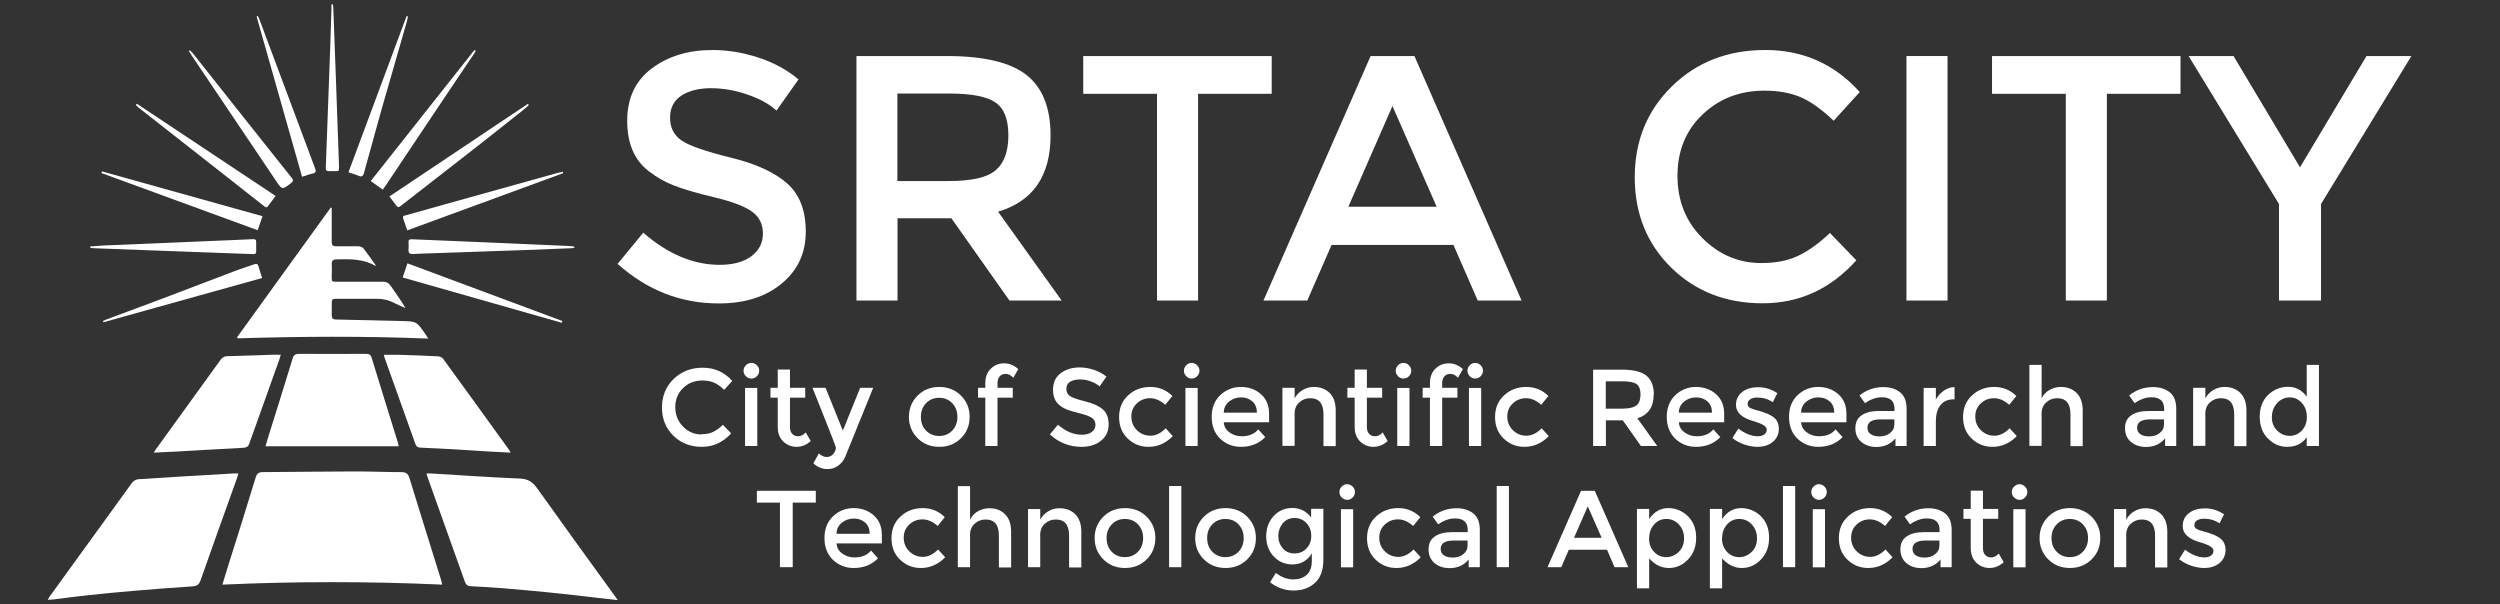 <?xml version="1.0" encoding="utf-8"?>
<!-- Generator: Adobe Illustrator 27.0.0, SVG Export Plug-In . SVG Version: 6.00 Build 0)  -->
<!DOCTYPE svg PUBLIC "-//W3C//DTD SVG 1.1//EN" "http://www.w3.org/Graphics/SVG/1.1/DTD/svg11.dtd">
<svg version="1.1" id="Layer_1" xmlns:x="http://ns.adobe.com/Extensibility/1.0/" xmlns:i="http://ns.adobe.com/AdobeIllustrator/10.0/" xmlns:graph="http://ns.adobe.com/Graphs/1.0/"
	 xmlns="http://www.w3.org/2000/svg" xmlns:xlink="http://www.w3.org/1999/xlink" x="0px" y="0px" viewBox="0 0 182 44"
	 style="enable-background:new 0 0 182 44;" xml:space="preserve">
<rect x="0" y="0" width="182" height="44" fill="#333333" stroke="none"/>
<style type="text/css">
	.st0{fill:#FFFFFF;}
</style>
<g>
	<path class="st0" d="M16.19,42.56c0.08-0.28,0.15-0.51,0.22-0.73c0.74-2.36,1.49-4.72,2.21-7.09c0.09-0.28,0.23-0.37,0.51-0.37
		c2.27-0.01,4.54-0.05,6.81-0.05c1.1,0,2.19,0.05,3.29,0.05c0.32,0,0.48,0.11,0.58,0.44c0.75,2.45,1.52,4.89,2.28,7.34
		c0.04,0.12,0.06,0.25,0.1,0.41c-5.33-0.24-10.63-0.24-15.99,0H16.19z"/>
	<path class="st0" d="M31.05,34.47c0.14,0,0.24,0,0.35,0c2.15,0.13,4.3,0.28,6.45,0.37c0.6,0.02,0.94,0.26,1.27,0.73
		c1.86,2.61,3.74,5.2,5.62,7.79c0.07,0.09,0.13,0.18,0.23,0.33c-0.54-0.06-1.02-0.12-1.5-0.17c-1.13-0.13-2.27-0.27-3.4-0.38
		c-1.16-0.12-2.33-0.22-3.5-0.32c-0.75-0.06-1.5-0.1-2.25-0.14c-0.23-0.01-0.38-0.07-0.47-0.31c-0.9-2.54-1.81-5.08-2.72-7.62
		C31.1,34.68,31.09,34.61,31.05,34.47z"/>
	<path class="st0" d="M17.35,34.47c-0.04,0.15-0.06,0.24-0.09,0.32c-0.89,2.49-1.79,4.97-2.66,7.46c-0.11,0.32-0.28,0.42-0.62,0.44
		c-1.44,0.09-2.89,0.21-4.33,0.33c-1.04,0.09-2.09,0.19-3.13,0.3c-0.88,0.09-1.76,0.21-2.63,0.32c-0.12,0.01-0.24,0.02-0.42,0.03
		c0.07-0.11,0.1-0.18,0.15-0.25c2-2.76,3.99-5.52,5.99-8.27c0.09-0.13,0.29-0.25,0.44-0.26c2.3-0.15,4.61-0.29,6.91-0.42
		C17.08,34.47,17.2,34.47,17.35,34.47z"/>
	<path class="st0" d="M29.05,32.49h-9.72c0.05-0.18,0.1-0.34,0.14-0.49c0.61-1.96,1.23-3.92,1.83-5.89c0.08-0.27,0.2-0.35,0.48-0.35
		c1.62,0.01,3.24,0.01,4.86,0c0.26,0,0.36,0.08,0.43,0.33c0.62,2.04,1.26,4.07,1.89,6.11c0.03,0.09,0.04,0.18,0.07,0.29H29.05z"/>
	<path class="st0" d="M20.44,25.82c-0.04,0.14-0.06,0.23-0.09,0.31c-0.73,2.05-1.47,4.11-2.2,6.16c-0.08,0.23-0.21,0.29-0.44,0.31
		c-1.61,0.08-3.21,0.18-4.82,0.27c-0.55,0.03-1.1,0.05-1.69,0.08c0.06-0.11,0.09-0.17,0.14-0.23c1.57-2.18,3.15-4.35,4.72-6.53
		c0.13-0.18,0.27-0.25,0.49-0.26c1.17-0.03,2.34-0.07,3.51-0.11C20.17,25.83,20.28,25.83,20.44,25.82L20.44,25.82z"/>
	<path class="st0" d="M37.18,32.95c-0.56-0.03-1.07-0.05-1.58-0.08c-0.85-0.05-1.69-0.11-2.54-0.16c-0.81-0.05-1.62-0.08-2.43-0.12
		c-0.19,0-0.32-0.07-0.39-0.27c-0.75-2.1-1.5-4.2-2.25-6.3c-0.02-0.05-0.02-0.11-0.04-0.19c0.39,0,0.76,0,1.13,0
		c0.93,0.03,1.87,0.06,2.8,0.11c0.13,0,0.3,0.08,0.38,0.18c1.62,2.22,3.22,4.44,4.83,6.67c0.02,0.03,0.04,0.07,0.08,0.16H37.18z"/>
	<g>
		<path class="st0" d="M27.38,19.34c0,0-0.07,0-0.08,0c-0.87-0.5-1.82-0.48-2.78-0.46c-0.26,0-0.39,0.08-0.37,0.37
			c0.02,0.29,0,0.59,0,0.89c0,0.36,0,0.37,0.36,0.37c1.12,0,2.23,0,3.35,0c0.27,0,0.44,0.09,0.59,0.31
			c0.36,0.53,0.74,1.04,1.07,1.61c-0.27-0.12-0.55-0.23-0.81-0.37c-0.45-0.24-0.93-0.32-1.43-0.31c-0.92,0.01-1.83,0-2.75,0
			c-0.35,0-0.38,0.04-0.38,0.37c0,0.27,0.01,0.53,0,0.8c-0.01,0.24,0.07,0.34,0.32,0.34c1.56,0.03,3.13,0.08,4.69,0.11
			c1.16,0.02,1.16,0.01,1.82,0.97c0.06,0.08,0.11,0.17,0.2,0.31c-4.66-0.19-9.26-0.16-13.87-0.02c-0.02-0.03-0.04-0.05-0.05-0.08
			c2.27-3.15,4.55-6.3,6.82-9.44c0.02,0,0.05,0.02,0.07,0.03c0,0.44,0,0.89,0,1.33c0,0.39,0,0.78,0,1.17c0,0.21,0.09,0.29,0.29,0.29
			c0.54,0,1.09,0,1.63,0c0.13,0,0.3,0.05,0.38,0.14c0.32,0.41,0.62,0.84,0.93,1.28V19.34z"/>
		<path class="st0" d="M20.06,14.27c-0.2,0.27-0.37,0.5-0.55,0.74c-0.13,0.17-0.23,0.03-0.33-0.04c-1.03-0.8-2.05-1.61-3.08-2.42
			c-1.99-1.56-3.99-3.13-5.98-4.69c-0.08-0.07-0.16-0.14-0.23-0.22c0.02-0.03,0.05-0.06,0.07-0.09c3.36,2.23,6.72,4.47,10.11,6.72
			L20.06,14.27z"/>
		<path class="st0" d="M40.99,12.61c-3.77,1.38-7.54,2.76-11.34,4.16c-0.11-0.31-0.21-0.59-0.3-0.87c-0.06-0.21,0.12-0.21,0.24-0.24
			c0.89-0.25,1.78-0.5,2.67-0.75c2.79-0.78,5.57-1.55,8.36-2.33c0.12-0.03,0.24-0.05,0.36-0.07c0,0.04,0.01,0.07,0.02,0.11
			L40.99,12.61z"/>
		<path class="st0" d="M41.82,18.04c-0.07,0.01-0.15,0.03-0.22,0.03c-0.9,0.04-1.79,0.08-2.69,0.11c-2.41,0.08-4.82,0.17-7.23,0.25
			c-0.53,0.02-1.07,0.03-1.6,0.06c-0.27,0.02-0.36-0.08-0.34-0.34c0.02-0.16,0.01-0.32,0-0.49c-0.02-0.21,0.08-0.25,0.27-0.24
			c1.75,0.08,3.5,0.15,5.26,0.22c2.11,0.09,4.23,0.18,6.34,0.28c0.07,0,0.14,0.03,0.2,0.04C41.81,17.99,41.81,18.01,41.82,18.04
			L41.82,18.04z"/>
		<path class="st0" d="M13.83,3.67c0.07,0.07,0.16,0.14,0.22,0.22c2.39,3.02,4.78,6.04,7.18,9.05c0.13,0.16,0.14,0.25-0.04,0.39
			c-0.65,0.5-0.65,0.5-1.1-0.17c-2.05-3.05-4.1-6.09-6.15-9.14c-0.07-0.1-0.13-0.2-0.19-0.3l0.07-0.06L13.83,3.67z"/>
		<path class="st0" d="M6.59,17.94c0.33-0.02,0.65-0.05,0.98-0.07c2.7-0.11,5.41-0.23,8.11-0.34c0.91-0.04,1.83-0.07,2.74-0.12
			c0.15,0,0.23,0.03,0.23,0.2c0,0.23,0,0.46,0,0.69c0,0.17-0.08,0.21-0.23,0.2c-2.45-0.09-4.9-0.18-7.35-0.27
			c-1.42-0.05-2.84-0.11-4.26-0.16c-0.08,0-0.16-0.02-0.24-0.03c0-0.03,0-0.07,0-0.1H6.59z"/>
		<path class="st0" d="M21.99,12.87c-1.11-3.92-2.21-7.79-3.31-11.67c0.03-0.01,0.06-0.02,0.09-0.04c0.04,0.09,0.09,0.17,0.12,0.26
			c1.35,3.61,2.7,7.23,4.05,10.84c0.09,0.23,0.04,0.33-0.2,0.38C22.5,12.69,22.27,12.78,21.99,12.87z"/>
		<path class="st0" d="M7.49,23.37c0.09-0.04,0.18-0.08,0.27-0.12c3.1-1.14,6.18-2.31,9.26-3.49c0.49-0.19,0.99-0.34,1.49-0.52
			c0.16-0.06,0.25-0.04,0.3,0.13c0.08,0.27,0.17,0.54,0.27,0.87c-3.87,1.08-7.71,2.15-11.55,3.22c-0.01-0.03-0.02-0.06-0.03-0.09
			L7.49,23.37z"/>
		<path class="st0" d="M28.35,14.3c3.39-2.26,6.74-4.5,10.08-6.74c0.02,0.03,0.05,0.06,0.07,0.09C38.37,7.77,38.24,7.89,38.1,8
			c-1.3,1.03-2.59,2.06-3.89,3.07c-1.68,1.31-3.37,2.62-5.05,3.93c-0.1,0.08-0.19,0.12-0.29-0.01C28.7,14.76,28.53,14.53,28.35,14.3
			L28.35,14.3z"/>
		<path class="st0" d="M29.32,20.2c0.12-0.36,0.23-0.68,0.34-1.03c3.79,1.41,7.54,2.8,11.28,4.2c-0.01,0.04-0.03,0.09-0.04,0.13
			c-3.85-1.1-7.7-2.19-11.59-3.3L29.32,20.2z"/>
		<path class="st0" d="M25.37,12.54c1.42-3.83,2.83-7.6,4.23-11.37c0.03,0,0.07,0.02,0.1,0.03c-0.02,0.11-0.04,0.22-0.07,0.33
			c-0.4,1.39-0.8,2.78-1.2,4.17c-0.29,1-0.58,2-0.86,3.01c-0.36,1.29-0.72,2.58-1.07,3.87c-0.06,0.23-0.15,0.32-0.39,0.22
			c-0.22-0.1-0.46-0.16-0.73-0.25L25.37,12.54z"/>
		<path class="st0" d="M7.43,12.48c3.88,1.08,7.75,2.17,11.68,3.26c-0.12,0.34-0.23,0.66-0.35,1.02c-3.81-1.39-7.59-2.78-11.37-4.16
			c0.01-0.04,0.02-0.08,0.03-0.12L7.43,12.48z"/>
		<path class="st0" d="M27.86,13.8c-0.3-0.21-0.57-0.4-0.87-0.62c2.53-3.19,5.04-6.37,7.55-9.54c0.03,0.02,0.07,0.05,0.1,0.07
			c-0.05,0.08-0.11,0.16-0.16,0.25c-1,1.49-2.01,2.97-3,4.46c-1.13,1.69-2.26,3.38-3.39,5.07c-0.06,0.09-0.13,0.18-0.22,0.31
			L27.86,13.8z"/>
		<path class="st0" d="M24.22,0.31c0.01,0.06,0.04,0.12,0.04,0.18c0.06,1.62,0.12,3.24,0.18,4.86c0.08,2.24,0.16,4.48,0.24,6.72
			c0.01,0.4,0.01,0.4-0.38,0.39c-0.67-0.01-0.59,0.07-0.57-0.58c0.1-2.91,0.21-5.81,0.32-8.72c0.03-0.83,0.05-1.66,0.08-2.49
			c0-0.12,0-0.24,0-0.36c0.03,0,0.07,0,0.1,0L24.22,0.31z"/>
	</g>
</g>
<g>
	<path class="st0" d="M51.76,6.42c-0.87,0-1.58,0.18-2.14,0.53c-0.56,0.36-0.84,0.9-0.84,1.62s0.28,1.27,0.84,1.66
		c0.56,0.38,1.74,0.79,3.56,1.24c1.81,0.44,3.18,1.06,4.1,1.86s1.38,1.97,1.38,3.53s-0.58,2.81-1.75,3.78s-2.69,1.45-4.58,1.45
		c-2.77,0-5.22-0.96-7.37-2.88l1.87-2.27c1.79,1.56,3.65,2.34,5.57,2.34c0.96,0,1.73-0.21,2.29-0.62c0.56-0.42,0.85-0.97,0.85-1.66
		s-0.27-1.22-0.8-1.6s-1.45-0.73-2.75-1.04s-2.29-0.6-2.96-0.87c-0.67-0.26-1.27-0.61-1.8-1.03c-1.05-0.8-1.57-2.02-1.57-3.67
		s0.6-2.92,1.79-3.81s2.66-1.34,4.42-1.34c1.13,0,2.25,0.19,3.37,0.56s2.08,0.9,2.89,1.58l-1.6,2.27c-0.52-0.47-1.23-0.87-2.13-1.17
		c-0.89-0.31-1.78-0.46-2.65-0.46H51.76z"/>
	<path class="st0" d="M76.48,9.86c0,2.94-1.27,4.79-3.82,5.55l4.63,6.47h-3.8l-4.23-5.99h-3.92v5.99h-2.99V4.08h6.58
		c2.7,0,4.63,0.46,5.8,1.38S76.48,7.85,76.48,9.86L76.48,9.86z M72.5,12.38c0.61-0.53,0.91-1.37,0.91-2.53s-0.31-1.96-0.94-2.39
		c-0.62-0.43-1.74-0.65-3.34-0.65h-3.8v6.37h3.72C70.74,13.18,71.89,12.92,72.5,12.38L72.5,12.38z"/>
	<path class="st0" d="M87.22,6.83v15.05h-2.99V6.83h-5.37V4.08h13.72v2.75h-5.37H87.22z"/>
	<path class="st0" d="M96.94,17.83l-1.77,4.05h-3.19l7.8-17.8h3.19l7.8,17.8h-3.19l-1.77-4.05h-8.86H96.94z M104.59,15.05
		l-3.22-7.33l-3.21,7.33H104.59z"/>
	<path class="st0" d="M128.23,19.15c1.03,0,1.92-0.17,2.66-0.52c0.74-0.35,1.52-0.9,2.33-1.67l1.92,1.99
		c-1.87,2.09-4.15,3.13-6.82,3.13c-2.67,0-4.9-0.87-6.66-2.6c-1.76-1.73-2.65-3.92-2.65-6.57s0.9-4.86,2.7-6.62
		c1.8-1.77,4.07-2.65,6.81-2.65c2.74,0,5.03,1.02,6.87,3.06l-1.9,2.09c-0.85-0.81-1.64-1.38-2.39-1.71
		c-0.75-0.32-1.63-0.48-2.65-0.48c-1.79,0-3.29,0.58-4.51,1.74s-1.82,2.65-1.82,4.46s0.6,3.32,1.81,4.53s2.64,1.82,4.29,1.82H128.23
		z"/>
	<path class="st0" d="M138.79,4.08h2.99v17.8h-2.99V4.08z"/>
	<path class="st0" d="M153.38,6.83v15.05h-2.99V6.83h-5.37V4.08h13.72v2.75H153.38L153.38,6.83z"/>
	<path class="st0" d="M168.95,21.88h-3.04v-7.03l-6.58-10.77h3.27l4.84,8.1l4.84-8.1h3.27l-6.58,10.77v7.03H168.95z"/>
</g>
<g>
	<path class="st0" d="M51.07,31.61c0.32,0,0.6-0.05,0.83-0.16s0.47-0.28,0.73-0.52l0.6,0.62c-0.59,0.65-1.3,0.98-2.13,0.98
		s-1.53-0.27-2.08-0.81c-0.55-0.54-0.83-1.23-0.83-2.05s0.28-1.52,0.84-2.07s1.27-0.83,2.13-0.83s1.57,0.32,2.15,0.96l-0.59,0.65
		c-0.26-0.25-0.51-0.43-0.75-0.53s-0.51-0.15-0.83-0.15c-0.56,0-1.03,0.18-1.41,0.55c-0.38,0.36-0.57,0.83-0.57,1.39
		s0.19,1.04,0.57,1.42c0.38,0.38,0.82,0.57,1.34,0.57L51.07,31.61z"/>
	<path class="st0" d="M54.3,27.39c-0.11-0.11-0.17-0.24-0.17-0.4s0.06-0.29,0.17-0.4c0.11-0.11,0.24-0.17,0.4-0.17
		s0.28,0.06,0.4,0.17c0.11,0.11,0.17,0.24,0.17,0.4s-0.06,0.29-0.17,0.4c-0.11,0.11-0.24,0.17-0.4,0.17S54.42,27.5,54.3,27.39z
		 M55.13,32.47h-0.89v-4.23h0.89V32.47z"/>
	<path class="st0" d="M57.51,28.95v2.15c0,0.2,0.05,0.36,0.16,0.48c0.11,0.12,0.25,0.18,0.44,0.18s0.37-0.09,0.55-0.28l0.36,0.63
		c-0.31,0.28-0.66,0.42-1.03,0.42s-0.7-0.13-0.97-0.39c-0.27-0.26-0.4-0.62-0.4-1.06v-2.13h-0.53v-0.72h0.53V26.9h0.89v1.33h1.11
		v0.72C58.62,28.95,57.51,28.95,57.51,28.95z"/>
	<path class="st0" d="M60.25,34.15c-0.39,0-0.73-0.14-1.04-0.42l0.4-0.72c0.18,0.17,0.38,0.26,0.57,0.26s0.36-0.07,0.48-0.22
		c0.12-0.14,0.19-0.3,0.19-0.47c0-0.07-0.57-1.53-1.7-4.35h0.95l1.26,3.12l1.26-3.12h0.95l-2.04,5.03c-0.12,0.28-0.3,0.49-0.52,0.65
		C60.78,34.07,60.53,34.15,60.25,34.15L60.25,34.15z"/>
	<path class="st0" d="M69.96,31.9c-0.42,0.42-0.95,0.63-1.58,0.63s-1.16-0.21-1.58-0.63c-0.42-0.42-0.63-0.94-0.63-1.55
		s0.21-1.13,0.63-1.55s0.95-0.63,1.58-0.63s1.16,0.21,1.58,0.63s0.63,0.94,0.63,1.55S70.38,31.49,69.96,31.9z M67.42,31.35
		c0.25,0.26,0.57,0.39,0.95,0.39s0.7-0.13,0.95-0.39s0.38-0.59,0.38-1s-0.13-0.74-0.38-1s-0.57-0.39-0.95-0.39s-0.7,0.13-0.95,0.39
		s-0.38,0.59-0.38,1S67.17,31.09,67.42,31.35z"/>
	<path class="st0" d="M72.62,27.88v0.35h1.11v0.72h-1.11v3.52h-0.89v-3.52H71.2v-0.72h0.53V27.9c0-0.45,0.13-0.8,0.4-1.06
		c0.27-0.26,0.59-0.39,0.97-0.39s0.72,0.14,1.03,0.42l-0.36,0.63c-0.18-0.19-0.36-0.28-0.55-0.28s-0.34,0.06-0.44,0.18
		C72.67,27.52,72.62,27.68,72.62,27.88z"/>
	<path class="st0" d="M78.56,27.63c-0.27,0-0.49,0.06-0.67,0.17c-0.17,0.11-0.26,0.28-0.26,0.51s0.09,0.4,0.26,0.52
		c0.17,0.12,0.55,0.25,1.11,0.39c0.57,0.14,0.99,0.33,1.28,0.58s0.43,0.62,0.43,1.1s-0.18,0.88-0.55,1.18
		c-0.36,0.3-0.84,0.45-1.43,0.45c-0.87,0-1.63-0.3-2.3-0.9l0.59-0.71c0.56,0.49,1.14,0.73,1.74,0.73c0.3,0,0.54-0.07,0.72-0.2
		s0.27-0.3,0.27-0.52s-0.08-0.38-0.25-0.5s-0.45-0.23-0.86-0.33s-0.72-0.19-0.93-0.27s-0.4-0.19-0.56-0.32
		c-0.33-0.25-0.49-0.63-0.49-1.15s0.19-0.91,0.56-1.19c0.37-0.28,0.83-0.42,1.38-0.42c0.35,0,0.7,0.06,1.05,0.18
		c0.35,0.12,0.65,0.28,0.9,0.49l-0.5,0.71c-0.16-0.15-0.39-0.27-0.66-0.37c-0.28-0.1-0.56-0.14-0.83-0.14L78.56,27.63z"/>
	<path class="st0" d="M83.61,32.53c-0.59,0-1.09-0.2-1.51-0.6c-0.42-0.4-0.63-0.92-0.63-1.57s0.22-1.18,0.66-1.58
		c0.44-0.41,0.98-0.61,1.61-0.61s1.17,0.22,1.61,0.66l-0.52,0.64c-0.36-0.32-0.73-0.48-1.1-0.48s-0.69,0.12-0.96,0.37
		s-0.41,0.57-0.41,0.96s0.13,0.72,0.4,0.99c0.27,0.27,0.6,0.41,0.99,0.41s0.76-0.18,1.11-0.54l0.52,0.57
		C84.87,32.27,84.28,32.53,83.61,32.53z"/>
	<path class="st0" d="M86.36,27.39c-0.11-0.11-0.17-0.24-0.17-0.4s0.06-0.29,0.17-0.4c0.11-0.11,0.24-0.17,0.39-0.17
		s0.29,0.06,0.4,0.17s0.17,0.24,0.17,0.4s-0.06,0.29-0.17,0.4c-0.11,0.11-0.24,0.17-0.4,0.17S86.47,27.5,86.36,27.39z M87.19,32.47
		H86.3v-4.23h0.89V32.47z"/>
	<path class="st0" d="M92.39,30.74h-3.3c0.02,0.31,0.16,0.56,0.42,0.74c0.26,0.19,0.55,0.28,0.89,0.28c0.53,0,0.93-0.17,1.2-0.5
		l0.51,0.56c-0.45,0.47-1.05,0.71-1.77,0.71c-0.59,0-1.09-0.2-1.51-0.59c-0.41-0.4-0.62-0.93-0.62-1.59s0.21-1.19,0.63-1.59
		c0.42-0.39,0.92-0.59,1.49-0.59s1.06,0.17,1.46,0.52s0.6,0.83,0.6,1.44L92.39,30.74L92.39,30.74z M89.09,30.04h2.41
		c0-0.36-0.11-0.63-0.33-0.82s-0.49-0.29-0.82-0.29s-0.62,0.1-0.87,0.3S89.09,29.7,89.09,30.04z"/>
	<path class="st0" d="M94.25,30.17v2.29h-0.89v-4.23h0.89v0.77c0.14-0.26,0.34-0.47,0.59-0.61c0.25-0.15,0.52-0.22,0.81-0.22
		c0.47,0,0.86,0.15,1.15,0.44s0.44,0.71,0.44,1.27v2.6h-0.89v-2.32c0-0.78-0.32-1.17-0.97-1.17c-0.31,0-0.57,0.1-0.8,0.31
		c-0.23,0.2-0.34,0.5-0.34,0.89L94.25,30.17z"/>
	<path class="st0" d="M99.51,28.95v2.15c0,0.2,0.05,0.36,0.16,0.48s0.25,0.18,0.44,0.18s0.37-0.09,0.55-0.28l0.36,0.63
		c-0.31,0.28-0.66,0.42-1.03,0.42s-0.7-0.13-0.97-0.39s-0.4-0.62-0.4-1.06v-2.13h-0.53v-0.72h0.53V26.9h0.89v1.33h1.11v0.72
		C100.62,28.95,99.51,28.95,99.51,28.95z"/>
	<path class="st0" d="M101.78,27.39c-0.11-0.11-0.17-0.24-0.17-0.4s0.06-0.29,0.17-0.4c0.11-0.11,0.24-0.17,0.39-0.17
		s0.29,0.06,0.4,0.17s0.17,0.24,0.17,0.4s-0.06,0.29-0.17,0.4c-0.11,0.11-0.24,0.17-0.4,0.17S101.89,27.5,101.78,27.39z
		 M102.61,32.47h-0.89v-4.23h0.89V32.47z"/>
	<path class="st0" d="M104.99,27.88v0.35h1.11v0.72h-1.11v3.52h-0.89v-3.52h-0.53v-0.72h0.53V27.9c0-0.45,0.13-0.8,0.4-1.06
		c0.27-0.26,0.59-0.39,0.97-0.39s0.72,0.14,1.03,0.42l-0.36,0.63c-0.17-0.19-0.36-0.28-0.55-0.28s-0.34,0.06-0.44,0.18
		S104.99,27.68,104.99,27.88z"/>
	<path class="st0" d="M107,27.39c-0.11-0.11-0.17-0.24-0.17-0.4s0.06-0.29,0.17-0.4c0.11-0.11,0.24-0.17,0.39-0.17
		s0.29,0.06,0.4,0.17s0.17,0.24,0.17,0.4s-0.06,0.29-0.17,0.4c-0.11,0.11-0.24,0.17-0.4,0.17S107.11,27.5,107,27.39z M107.83,32.47
		h-0.89v-4.23h0.89V32.47z"/>
	<path class="st0" d="M110.98,32.53c-0.59,0-1.09-0.2-1.51-0.6c-0.42-0.4-0.63-0.92-0.63-1.57s0.22-1.18,0.66-1.58
		c0.44-0.41,0.98-0.61,1.61-0.61s1.17,0.22,1.61,0.66l-0.52,0.64c-0.36-0.32-0.73-0.48-1.1-0.48s-0.69,0.12-0.96,0.37
		s-0.41,0.57-0.41,0.96s0.13,0.72,0.4,0.99c0.27,0.27,0.6,0.41,0.99,0.41s0.76-0.18,1.11-0.54l0.52,0.57
		C112.24,32.27,111.65,32.53,110.98,32.53z"/>
	<path class="st0" d="M120.39,28.71c0,0.92-0.4,1.5-1.19,1.74l1.45,2.02h-1.19l-1.32-1.87h-1.23v1.87h-0.93v-5.56h2.06
		c0.84,0,1.45,0.14,1.81,0.43s0.55,0.75,0.55,1.38L120.39,28.71z M119.15,29.5c0.19-0.16,0.28-0.43,0.28-0.79s-0.1-0.61-0.29-0.75
		c-0.2-0.14-0.54-0.2-1.05-0.2h-1.19v1.99h1.16c0.53,0,0.89-0.08,1.08-0.25L119.15,29.5z"/>
	<path class="st0" d="M125.52,30.74h-3.3c0.02,0.31,0.16,0.56,0.42,0.74c0.26,0.19,0.55,0.28,0.89,0.28c0.53,0,0.93-0.17,1.2-0.5
		l0.51,0.56c-0.45,0.47-1.05,0.71-1.77,0.71c-0.59,0-1.09-0.2-1.51-0.59c-0.41-0.4-0.62-0.93-0.62-1.59s0.21-1.19,0.63-1.59
		c0.42-0.39,0.92-0.59,1.49-0.59s1.06,0.17,1.46,0.52s0.6,0.83,0.6,1.44L125.52,30.74L125.52,30.74z M122.22,30.04h2.41
		c0-0.36-0.11-0.63-0.33-0.82s-0.49-0.29-0.82-0.29s-0.62,0.1-0.87,0.3S122.22,29.7,122.22,30.04z"/>
	<path class="st0" d="M129.5,31.2c0,0.4-0.15,0.73-0.44,0.97c-0.29,0.24-0.66,0.36-1.12,0.36c-0.31,0-0.62-0.06-0.95-0.17
		c-0.33-0.11-0.62-0.27-0.87-0.47l0.43-0.69c0.49,0.37,0.97,0.56,1.42,0.56c0.2,0,0.36-0.05,0.48-0.14
		c0.12-0.09,0.17-0.21,0.17-0.35c0-0.21-0.28-0.4-0.84-0.57c-0.04-0.02-0.07-0.03-0.09-0.03c-0.88-0.24-1.31-0.64-1.31-1.19
		c0-0.39,0.15-0.71,0.45-0.94c0.3-0.24,0.7-0.35,1.18-0.35c0.48,0,0.94,0.14,1.38,0.43l-0.33,0.66c-0.34-0.23-0.72-0.34-1.12-0.34
		c-0.21,0-0.38,0.04-0.51,0.12c-0.13,0.08-0.2,0.19-0.2,0.35c0,0.14,0.07,0.24,0.21,0.3c0.09,0.05,0.23,0.09,0.4,0.14
		s0.32,0.08,0.45,0.13c0.13,0.05,0.26,0.09,0.38,0.14s0.26,0.13,0.4,0.22c0.28,0.19,0.43,0.49,0.43,0.89V31.2z"/>
	<path class="st0" d="M134.42,30.74h-3.3c0.02,0.31,0.16,0.56,0.42,0.74c0.26,0.19,0.55,0.28,0.89,0.28c0.53,0,0.93-0.17,1.2-0.5
		l0.51,0.56c-0.45,0.47-1.05,0.71-1.77,0.71c-0.59,0-1.09-0.2-1.51-0.59c-0.41-0.4-0.62-0.93-0.62-1.59s0.21-1.19,0.63-1.59
		c0.42-0.39,0.92-0.59,1.49-0.59s1.06,0.17,1.46,0.52c0.4,0.35,0.6,0.83,0.6,1.44L134.42,30.74L134.42,30.74z M131.12,30.04h2.41
		c0-0.36-0.11-0.63-0.33-0.82s-0.49-0.29-0.82-0.29s-0.62,0.1-0.87,0.3S131.12,29.7,131.12,30.04z"/>
	<path class="st0" d="M138.8,32.47h-0.81v-0.56c-0.35,0.42-0.81,0.63-1.4,0.63c-0.44,0-0.8-0.13-1.09-0.37
		c-0.29-0.25-0.43-0.58-0.43-1s0.15-0.73,0.46-0.94c0.31-0.21,0.72-0.31,1.24-0.31h1.15v-0.16c0-0.56-0.31-0.84-0.93-0.84
		c-0.39,0-0.8,0.14-1.22,0.43l-0.4-0.56c0.51-0.41,1.09-0.61,1.74-0.61c0.5,0,0.9,0.13,1.22,0.38c0.31,0.25,0.47,0.65,0.47,1.19
		L138.8,32.47L138.8,32.47z M137.91,30.89v-0.36h-1c-0.64,0-0.96,0.2-0.96,0.61c0,0.21,0.08,0.36,0.24,0.47s0.38,0.16,0.66,0.16
		s0.53-0.08,0.74-0.24S137.91,31.16,137.91,30.89L137.91,30.89z"/>
	<path class="st0" d="M142.25,29.07c-0.44,0-0.77,0.14-0.99,0.43s-0.33,0.67-0.33,1.15v1.82h-0.89v-4.23h0.89v0.85
		c0.14-0.27,0.34-0.48,0.58-0.65c0.25-0.17,0.5-0.26,0.78-0.26v0.9h-0.04V29.07z"/>
	<path class="st0" d="M145.05,32.53c-0.59,0-1.09-0.2-1.51-0.6s-0.63-0.92-0.63-1.57s0.22-1.18,0.66-1.58
		c0.44-0.41,0.98-0.61,1.61-0.61s1.17,0.22,1.61,0.66l-0.52,0.64c-0.36-0.32-0.73-0.48-1.1-0.48s-0.69,0.12-0.96,0.37
		s-0.41,0.57-0.41,0.96s0.13,0.72,0.4,0.99c0.27,0.27,0.6,0.41,0.99,0.41s0.76-0.18,1.11-0.54l0.52,0.57
		C146.31,32.27,145.72,32.53,145.05,32.53L145.05,32.53z"/>
	<path class="st0" d="M148.63,30.17v2.29h-0.89v-5.9h0.89v2.44c0.13-0.26,0.32-0.47,0.57-0.61s0.53-0.22,0.83-0.22
		c0.47,0,0.86,0.15,1.15,0.44s0.44,0.71,0.44,1.27v2.6h-0.89v-2.32c0-0.78-0.32-1.17-0.97-1.17c-0.31,0-0.57,0.1-0.8,0.31
		c-0.23,0.2-0.34,0.5-0.34,0.89L148.63,30.17z"/>
	<path class="st0" d="M158.43,32.47h-0.81v-0.56c-0.35,0.42-0.81,0.63-1.4,0.63c-0.44,0-0.8-0.13-1.09-0.37
		c-0.29-0.25-0.43-0.58-0.43-1s0.15-0.73,0.46-0.94c0.31-0.21,0.72-0.31,1.24-0.31h1.15v-0.16c0-0.56-0.31-0.84-0.93-0.84
		c-0.39,0-0.8,0.14-1.22,0.43l-0.4-0.56c0.51-0.41,1.09-0.61,1.74-0.61c0.5,0,0.9,0.13,1.22,0.38c0.31,0.25,0.47,0.65,0.47,1.19
		L158.43,32.47L158.43,32.47z M157.54,30.89v-0.36h-1c-0.64,0-0.96,0.2-0.96,0.61c0,0.21,0.08,0.36,0.24,0.47s0.38,0.16,0.66,0.16
		s0.53-0.08,0.74-0.24S157.54,31.16,157.54,30.89L157.54,30.89z"/>
	<path class="st0" d="M160.55,30.17v2.29h-0.89v-4.23h0.89v0.77c0.14-0.26,0.34-0.47,0.59-0.61c0.25-0.15,0.52-0.22,0.81-0.22
		c0.47,0,0.86,0.15,1.15,0.44s0.44,0.71,0.44,1.27v2.6h-0.89v-2.32c0-0.78-0.32-1.17-0.97-1.17c-0.31,0-0.57,0.1-0.8,0.31
		c-0.23,0.2-0.34,0.5-0.34,0.89L160.55,30.17z"/>
	<path class="st0" d="M165.1,31.92c-0.4-0.4-0.59-0.93-0.59-1.59s0.2-1.18,0.61-1.58c0.41-0.39,0.89-0.59,1.45-0.59
		s1.01,0.24,1.36,0.72v-2.32h0.89v5.91h-0.89v-0.64c-0.33,0.47-0.8,0.7-1.43,0.7c-0.53,0-1-0.2-1.39-0.61H165.1z M165.39,30.36
		c0,0.41,0.13,0.74,0.39,0.99s0.56,0.38,0.91,0.38s0.64-0.13,0.89-0.39c0.24-0.26,0.36-0.59,0.36-0.99s-0.12-0.74-0.36-1.01
		s-0.54-0.41-0.89-0.41s-0.66,0.14-0.91,0.41S165.4,29.95,165.39,30.36L165.39,30.36z"/>
	<path class="st0" d="M57.71,36.59v4.7h-0.93v-4.7H55.1v-0.86h4.29v0.86H57.71z"/>
	<path class="st0" d="M64.2,39.56h-3.3c0.02,0.31,0.16,0.56,0.42,0.74c0.26,0.19,0.55,0.28,0.89,0.28c0.53,0,0.93-0.17,1.2-0.5
		l0.51,0.56c-0.45,0.47-1.04,0.71-1.77,0.71c-0.59,0-1.09-0.2-1.51-0.59c-0.41-0.4-0.62-0.93-0.62-1.59s0.21-1.19,0.63-1.59
		c0.42-0.39,0.92-0.59,1.49-0.59s1.06,0.17,1.46,0.52c0.4,0.35,0.6,0.83,0.6,1.44V39.56z M60.9,38.86h2.41
		c0-0.36-0.11-0.63-0.33-0.82s-0.49-0.29-0.82-0.29s-0.62,0.1-0.87,0.3S60.9,38.52,60.9,38.86z"/>
	<path class="st0" d="M67.04,41.35c-0.59,0-1.09-0.2-1.51-0.6c-0.42-0.4-0.63-0.92-0.63-1.57s0.22-1.18,0.66-1.58
		c0.44-0.41,0.98-0.61,1.61-0.61c0.63,0,1.17,0.22,1.61,0.66l-0.52,0.64c-0.36-0.32-0.73-0.48-1.1-0.48s-0.69,0.12-0.96,0.37
		c-0.27,0.25-0.41,0.57-0.41,0.96s0.13,0.72,0.4,0.99c0.27,0.27,0.6,0.41,0.99,0.41s0.76-0.18,1.11-0.54l0.52,0.57
		C68.3,41.09,67.71,41.35,67.04,41.35z"/>
	<path class="st0" d="M70.62,39v2.29h-0.89v-5.9h0.89v2.44c0.13-0.26,0.32-0.47,0.57-0.61S71.72,37,72.02,37
		c0.48,0,0.86,0.15,1.15,0.44s0.44,0.71,0.44,1.27v2.6h-0.89v-2.32c0-0.78-0.32-1.17-0.97-1.17c-0.31,0-0.57,0.1-0.8,0.31
		c-0.23,0.2-0.34,0.5-0.34,0.89L70.62,39z"/>
	<path class="st0" d="M75.73,39v2.29h-0.89v-4.23h0.89v0.77c0.14-0.26,0.34-0.47,0.59-0.61c0.25-0.15,0.52-0.22,0.81-0.22
		c0.47,0,0.86,0.15,1.15,0.44s0.44,0.71,0.44,1.27v2.6h-0.89v-2.32c0-0.78-0.32-1.17-0.97-1.17c-0.31,0-0.57,0.1-0.8,0.31
		c-0.23,0.2-0.34,0.5-0.34,0.89L75.73,39z"/>
	<path class="st0" d="M83.48,40.72c-0.42,0.42-0.95,0.63-1.58,0.63s-1.16-0.21-1.58-0.63s-0.63-0.94-0.63-1.55s0.21-1.13,0.63-1.55
		s0.95-0.63,1.58-0.63s1.16,0.21,1.58,0.63c0.42,0.42,0.63,0.94,0.63,1.55S83.9,40.31,83.48,40.72z M80.94,40.17
		c0.25,0.26,0.57,0.39,0.95,0.39s0.7-0.13,0.95-0.39s0.38-0.59,0.38-1s-0.13-0.74-0.38-1s-0.57-0.39-0.95-0.39s-0.7,0.13-0.95,0.39
		s-0.38,0.59-0.38,1S80.69,39.92,80.94,40.17z"/>
	<path class="st0" d="M86,41.29h-0.89v-5.91H86V41.29z"/>
	<path class="st0" d="M90.8,40.72c-0.42,0.42-0.95,0.63-1.58,0.63s-1.16-0.21-1.58-0.63s-0.63-0.94-0.63-1.55s0.21-1.13,0.63-1.55
		s0.95-0.63,1.58-0.63s1.16,0.21,1.58,0.63c0.42,0.42,0.63,0.94,0.63,1.55S91.22,40.31,90.8,40.72z M88.26,40.17
		c0.25,0.26,0.57,0.39,0.95,0.39s0.7-0.13,0.95-0.39s0.38-0.59,0.38-1s-0.13-0.74-0.38-1s-0.57-0.39-0.95-0.39s-0.7,0.13-0.95,0.39
		s-0.38,0.59-0.38,1S88.01,39.92,88.26,40.17z"/>
	<path class="st0" d="M96.34,37.06v3.69c0,0.75-0.2,1.31-0.61,1.68c-0.4,0.37-0.92,0.56-1.55,0.56s-1.21-0.2-1.72-0.6l0.42-0.68
		c0.41,0.31,0.83,0.47,1.25,0.47s0.75-0.11,1-0.33s0.37-0.56,0.37-1.04v-0.54c-0.13,0.25-0.32,0.45-0.57,0.6
		c-0.25,0.15-0.52,0.22-0.83,0.22c-0.56,0-1.02-0.2-1.38-0.59s-0.54-0.88-0.54-1.46s0.18-1.07,0.54-1.47
		c0.36-0.39,0.82-0.59,1.37-0.59s1.01,0.23,1.36,0.69v-0.63h0.89V37.06z M93.06,39.01c0,0.35,0.11,0.65,0.32,0.9s0.5,0.38,0.86,0.38
		s0.65-0.12,0.88-0.37s0.34-0.55,0.34-0.91s-0.11-0.67-0.34-0.92s-0.52-0.38-0.88-0.38s-0.64,0.13-0.86,0.39
		C93.17,38.37,93.06,38.67,93.06,39.01z"/>
	<path class="st0" d="M97.68,36.22c-0.11-0.11-0.17-0.24-0.17-0.4s0.06-0.29,0.17-0.4s0.24-0.17,0.39-0.17s0.29,0.06,0.4,0.17
		c0.11,0.11,0.17,0.24,0.17,0.4s-0.06,0.29-0.17,0.4s-0.24,0.17-0.4,0.17S97.79,36.32,97.68,36.22z M98.51,41.3h-0.89v-4.23h0.89
		V41.3z"/>
	<path class="st0" d="M101.66,41.35c-0.59,0-1.09-0.2-1.51-0.6c-0.42-0.4-0.63-0.92-0.63-1.57s0.22-1.18,0.66-1.58
		c0.44-0.41,0.98-0.61,1.61-0.61s1.17,0.22,1.61,0.66l-0.52,0.64c-0.36-0.32-0.73-0.48-1.1-0.48s-0.69,0.12-0.96,0.37
		s-0.41,0.57-0.41,0.96s0.13,0.72,0.4,0.99c0.27,0.27,0.6,0.41,0.99,0.41s0.76-0.18,1.11-0.54l0.52,0.57
		C102.92,41.09,102.33,41.35,101.66,41.35z"/>
	<path class="st0" d="M107.73,41.29h-0.81v-0.56c-0.35,0.42-0.81,0.63-1.4,0.63c-0.44,0-0.8-0.13-1.09-0.37
		c-0.29-0.25-0.43-0.58-0.43-1s0.15-0.73,0.46-0.94s0.72-0.31,1.24-0.31h1.15v-0.16c0-0.56-0.31-0.84-0.93-0.84
		c-0.39,0-0.8,0.14-1.22,0.43l-0.4-0.56c0.51-0.41,1.09-0.61,1.74-0.61c0.5,0,0.9,0.13,1.22,0.38c0.31,0.25,0.47,0.65,0.47,1.19
		V41.29L107.73,41.29z M106.84,39.71v-0.36h-1c-0.64,0-0.96,0.2-0.96,0.61c0,0.21,0.08,0.36,0.24,0.47s0.38,0.16,0.66,0.16
		s0.53-0.08,0.74-0.24S106.84,39.98,106.84,39.71z"/>
	<path class="st0" d="M109.85,41.29h-0.89v-5.91h0.89V41.29z"/>
	<path class="st0" d="M114.21,40.02l-0.55,1.27h-1l2.44-5.56h1l2.44,5.56h-1l-0.55-1.27h-2.77H114.21z M116.6,39.15l-1.01-2.29
		l-1,2.29H116.6z"/>
	<path class="st0" d="M121.43,36.99c0.56,0,1.05,0.2,1.45,0.59c0.4,0.39,0.6,0.92,0.6,1.57s-0.2,1.18-0.6,1.59s-0.86,0.61-1.39,0.61
		s-1.01-0.23-1.43-0.7v2.18h-0.89v-5.78h0.89v0.74C120.41,37.26,120.86,37,121.43,36.99z M120.05,39.18c0,0.4,0.12,0.73,0.36,0.99
		c0.24,0.26,0.54,0.39,0.89,0.39s0.65-0.13,0.91-0.38s0.39-0.58,0.39-0.99s-0.13-0.74-0.38-1.01c-0.25-0.27-0.56-0.4-0.91-0.4
		s-0.65,0.13-0.89,0.4s-0.36,0.6-0.36,1.01L120.05,39.18z"/>
	<path class="st0" d="M126.74,36.99c0.56,0,1.05,0.2,1.45,0.59c0.4,0.39,0.6,0.92,0.6,1.57s-0.2,1.18-0.6,1.59
		c-0.4,0.41-0.86,0.61-1.39,0.61s-1.01-0.23-1.43-0.7v2.18h-0.89v-5.78h0.89v0.74C125.72,37.26,126.17,37,126.74,36.99z
		 M125.36,39.18c0,0.4,0.12,0.73,0.36,0.99c0.24,0.26,0.54,0.39,0.89,0.39s0.65-0.13,0.91-0.38s0.39-0.58,0.39-0.99
		s-0.13-0.74-0.38-1.01c-0.25-0.27-0.56-0.4-0.91-0.4s-0.65,0.13-0.89,0.4s-0.36,0.6-0.36,1.01L125.36,39.18z"/>
	<path class="st0" d="M130.69,41.29h-0.89v-5.91h0.89V41.29z"/>
	<path class="st0" d="M132.03,36.22c-0.11-0.11-0.17-0.24-0.17-0.4s0.06-0.29,0.17-0.4s0.24-0.17,0.39-0.17s0.29,0.06,0.4,0.17
		c0.11,0.11,0.17,0.24,0.17,0.4s-0.06,0.29-0.17,0.4s-0.24,0.17-0.4,0.17S132.14,36.32,132.03,36.22z M132.86,41.3h-0.89v-4.23h0.89
		V41.3z"/>
	<path class="st0" d="M136.01,41.35c-0.59,0-1.09-0.2-1.51-0.6c-0.42-0.4-0.63-0.92-0.63-1.57s0.22-1.18,0.66-1.58
		c0.44-0.41,0.98-0.61,1.61-0.61s1.17,0.22,1.61,0.66l-0.52,0.64c-0.36-0.32-0.73-0.48-1.1-0.48s-0.69,0.12-0.96,0.37
		s-0.41,0.57-0.41,0.96s0.13,0.72,0.4,0.99c0.27,0.27,0.6,0.41,0.99,0.41s0.76-0.18,1.11-0.54l0.52,0.57
		C137.27,41.09,136.68,41.35,136.01,41.35L136.01,41.35z"/>
	<path class="st0" d="M142.08,41.29h-0.81v-0.56c-0.35,0.42-0.81,0.63-1.4,0.63c-0.44,0-0.8-0.13-1.09-0.37
		c-0.29-0.25-0.43-0.58-0.43-1s0.15-0.73,0.46-0.94c0.31-0.21,0.72-0.31,1.24-0.31h1.15v-0.16c0-0.56-0.31-0.84-0.93-0.84
		c-0.39,0-0.8,0.14-1.22,0.43l-0.4-0.56c0.51-0.41,1.09-0.61,1.74-0.61c0.5,0,0.9,0.13,1.22,0.38c0.31,0.25,0.47,0.65,0.47,1.19
		L142.08,41.29L142.08,41.29z M141.19,39.71v-0.36h-1c-0.64,0-0.96,0.2-0.96,0.61c0,0.21,0.08,0.36,0.24,0.47s0.38,0.16,0.66,0.16
		s0.53-0.08,0.74-0.24S141.19,39.98,141.19,39.71L141.19,39.71z"/>
	<path class="st0" d="M144.36,37.77v2.15c0,0.2,0.05,0.36,0.16,0.48s0.25,0.18,0.44,0.18s0.37-0.09,0.55-0.28l0.36,0.63
		c-0.31,0.28-0.66,0.42-1.03,0.42s-0.7-0.13-0.97-0.39s-0.4-0.62-0.4-1.06v-2.13h-0.53v-0.72h0.53v-1.33h0.89v1.33h1.11v0.72H144.36
		L144.36,37.77z"/>
	<path class="st0" d="M146.63,36.22c-0.11-0.11-0.17-0.24-0.17-0.4s0.06-0.29,0.17-0.4s0.24-0.17,0.39-0.17s0.29,0.06,0.4,0.17
		c0.11,0.11,0.17,0.24,0.17,0.4s-0.06,0.29-0.17,0.4s-0.24,0.17-0.4,0.17S146.74,36.32,146.63,36.22z M147.46,41.3h-0.89v-4.23h0.89
		V41.3z"/>
	<path class="st0" d="M152.27,40.72c-0.42,0.42-0.95,0.63-1.58,0.63s-1.16-0.21-1.58-0.63s-0.63-0.94-0.63-1.55s0.21-1.13,0.63-1.55
		s0.95-0.63,1.58-0.63s1.16,0.21,1.58,0.63c0.42,0.42,0.63,0.94,0.63,1.55S152.69,40.31,152.27,40.72z M149.73,40.17
		c0.25,0.26,0.57,0.39,0.95,0.39s0.7-0.13,0.95-0.39s0.38-0.59,0.38-1s-0.13-0.74-0.38-1s-0.57-0.39-0.95-0.39s-0.7,0.13-0.95,0.39
		s-0.38,0.59-0.38,1S149.48,39.92,149.73,40.17z"/>
	<path class="st0" d="M154.79,39v2.29h-0.89v-4.23h0.89v0.77c0.14-0.26,0.34-0.47,0.59-0.61c0.25-0.15,0.52-0.22,0.81-0.22
		c0.47,0,0.86,0.15,1.15,0.44s0.44,0.71,0.44,1.27v2.6h-0.89v-2.32c0-0.78-0.32-1.17-0.97-1.17c-0.31,0-0.57,0.1-0.8,0.31
		c-0.23,0.2-0.34,0.5-0.34,0.89L154.79,39z"/>
	<path class="st0" d="M162.02,40.02c0,0.4-0.15,0.73-0.44,0.97c-0.29,0.24-0.66,0.36-1.12,0.36c-0.31,0-0.62-0.06-0.95-0.17
		c-0.33-0.11-0.62-0.27-0.87-0.47l0.43-0.69c0.49,0.37,0.97,0.56,1.42,0.56c0.2,0,0.36-0.05,0.48-0.14s0.17-0.21,0.17-0.35
		c0-0.21-0.28-0.4-0.84-0.57c-0.04-0.02-0.07-0.03-0.09-0.03c-0.88-0.24-1.31-0.64-1.31-1.19c0-0.39,0.15-0.71,0.45-0.94
		c0.3-0.24,0.7-0.35,1.18-0.35s0.94,0.14,1.38,0.43l-0.33,0.66c-0.34-0.23-0.72-0.34-1.12-0.34c-0.21,0-0.38,0.04-0.51,0.12
		c-0.13,0.08-0.2,0.19-0.2,0.35c0,0.14,0.07,0.24,0.21,0.3c0.09,0.05,0.23,0.09,0.4,0.14s0.32,0.08,0.45,0.13s0.26,0.09,0.38,0.14
		s0.26,0.13,0.4,0.22c0.28,0.19,0.43,0.49,0.43,0.89V40.02z"/>
</g>
</svg>

